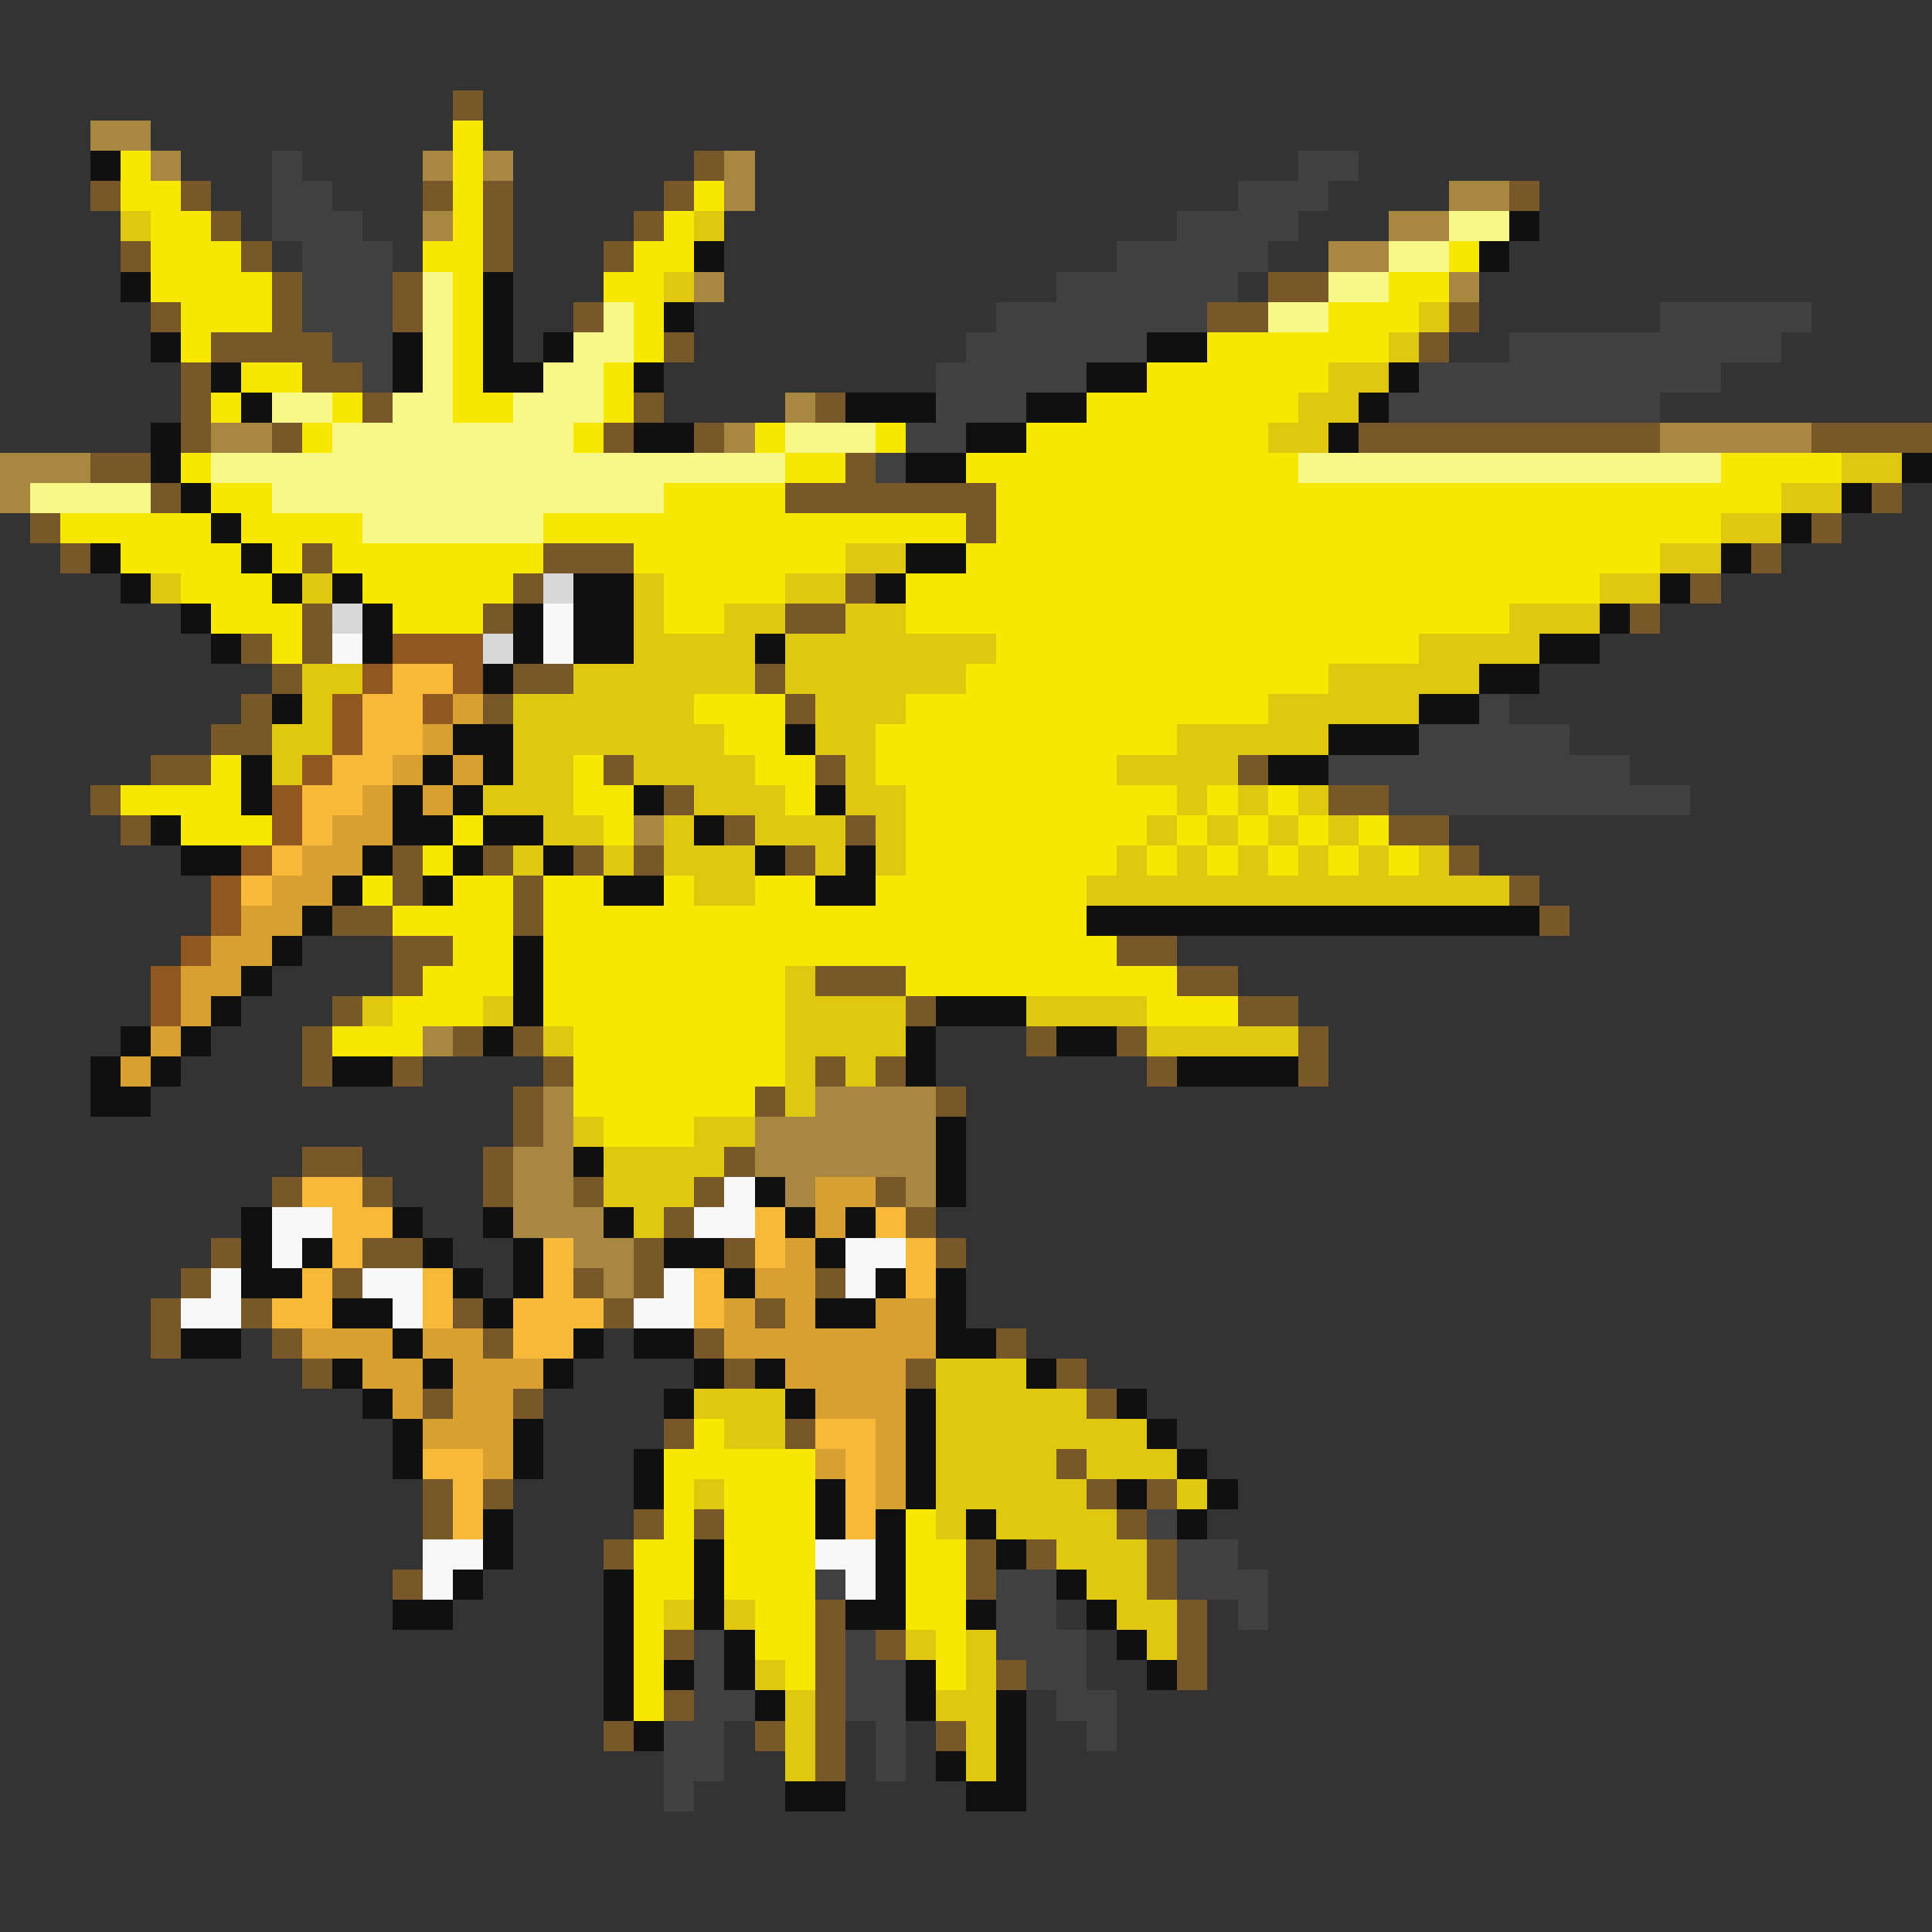<svg xmlns="http://www.w3.org/2000/svg" viewBox="0 -0.5 64 64" shape-rendering="crispEdges">
<rect x="0" y="-0.5" width="64" height="64" fill="#333333" stroke="none"/>
<path stroke="#785828" d="M15 3h1M23 5h1M3 6h1M6 6h1M14 6h1M16 6h1M22 6h1M50 6h1M7 7h1M16 7h1M21 7h1M4 8h1M8 8h1M16 8h1M20 8h1M9 9h1M13 9h1M42 9h2M5 10h1M9 10h1M13 10h1M19 10h1M40 10h2M48 10h1M7 11h4M22 11h1M47 11h1M6 12h1M10 12h2M6 13h1M12 13h1M21 13h1M27 13h1M6 14h1M9 14h1M20 14h1M23 14h1M45 14h10M60 14h4M3 15h2M28 15h1M5 16h1M26 16h7M62 16h1M1 17h1M32 17h1M60 17h1M2 18h1M10 18h1M18 18h3M58 18h1M17 19h1M28 19h1M56 19h1M10 20h1M16 20h1M26 20h2M54 20h1M8 21h1M10 21h1M9 22h1M17 22h2M25 22h1M8 23h1M16 23h1M26 23h1M7 24h2M5 25h2M20 25h1M27 25h1M41 25h1M3 26h1M22 26h1M44 26h2M4 27h1M24 27h1M28 27h1M46 27h2M13 28h1M16 28h1M19 28h1M21 28h1M26 28h1M48 28h1M13 29h1M17 29h1M50 29h1M11 30h2M17 30h1M51 30h1M13 31h2M37 31h2M13 32h1M27 32h3M39 32h2M11 33h1M30 33h1M41 33h2M10 34h1M15 34h1M17 34h1M34 34h1M37 34h1M43 34h1M10 35h1M13 35h1M18 35h1M27 35h1M29 35h1M38 35h1M43 35h1M17 36h1M25 36h1M31 36h1M17 37h1M10 38h2M16 38h1M24 38h1M9 39h1M12 39h1M16 39h1M19 39h1M23 39h1M29 39h1M22 40h1M30 40h1M7 41h1M12 41h2M21 41h1M24 41h1M31 41h1M6 42h1M11 42h1M19 42h1M21 42h1M27 42h1M5 43h1M8 43h1M15 43h1M20 43h1M25 43h1M5 44h1M9 44h1M16 44h1M23 44h1M33 44h1M10 45h1M24 45h1M30 45h1M35 45h1M14 46h1M17 46h1M36 46h1M22 47h1M26 47h1M35 48h1M14 49h1M16 49h1M36 49h1M38 49h1M14 50h1M21 50h1M23 50h1M37 50h1M20 51h1M32 51h1M34 51h1M38 51h1M13 52h1M32 52h1M38 52h1M27 53h1M39 53h1M22 54h1M27 54h1M29 54h1M39 54h1M27 55h1M33 55h1M39 55h1M22 56h1M27 56h1M20 57h1M25 57h1M27 57h1M31 57h1M27 58h1" />
<path stroke="#a88840" d="M3 4h2M5 5h1M14 5h1M16 5h1M24 5h1M24 6h1M48 6h2M14 7h1M46 7h2M44 8h2M23 9h1M48 9h1M26 13h1M7 14h2M24 14h1M55 14h5M0 15h3M0 16h1M21 27h1M14 34h1M18 36h1M27 36h4M18 37h1M25 37h6M17 38h2M25 38h6M17 39h2M26 39h1M30 39h1M17 40h3M19 41h2M20 42h1" />
<path stroke="#f8e800" d="M15 4h1M4 5h1M15 5h1M4 6h2M15 6h1M23 6h1M5 7h2M15 7h1M22 7h1M5 8h3M14 8h2M21 8h2M48 8h1M5 9h4M15 9h1M20 9h2M46 9h2M6 10h3M15 10h1M21 10h1M44 10h3M6 11h1M15 11h1M21 11h1M40 11h6M8 12h2M15 12h1M20 12h1M38 12h6M7 13h1M11 13h1M15 13h2M20 13h1M36 13h7M10 14h1M19 14h1M25 14h1M29 14h1M34 14h8M6 15h1M26 15h2M32 15h11M57 15h4M7 16h2M22 16h4M33 16h26M2 17h5M8 17h4M18 17h14M33 17h24M4 18h4M9 18h1M11 18h7M21 18h7M32 18h23M6 19h3M12 19h5M22 19h4M30 19h23M7 20h3M13 20h3M22 20h2M30 20h20M9 21h1M33 21h14M32 22h12M23 23h3M30 23h12M24 24h2M29 24h10M7 25h1M19 25h1M25 25h2M29 25h8M4 26h4M19 26h2M26 26h1M30 26h9M40 26h1M42 26h1M6 27h3M15 27h1M20 27h1M30 27h8M39 27h1M41 27h1M43 27h1M45 27h1M14 28h1M30 28h7M38 28h1M40 28h1M42 28h1M44 28h1M46 28h1M12 29h1M15 29h2M18 29h2M22 29h1M25 29h2M29 29h7M13 30h4M18 30h18M15 31h2M18 31h19M14 32h3M18 32h8M30 32h9M13 33h3M18 33h8M38 33h3M11 34h3M19 34h7M19 35h7M19 36h6M20 37h3M23 47h1M22 48h5M22 49h1M24 49h3M22 50h1M24 50h3M30 50h1M21 51h2M24 51h3M30 51h2M21 52h2M24 52h3M30 52h2M21 53h1M25 53h2M30 53h2M21 54h1M25 54h2M31 54h1M21 55h1M26 55h1M31 55h1M21 56h1" />
<path stroke="#101010" d="M3 5h1M50 7h1M23 8h1M49 8h1M4 9h1M16 9h1M16 10h1M22 10h1M5 11h1M13 11h1M16 11h1M18 11h1M38 11h2M7 12h1M13 12h1M16 12h2M21 12h1M36 12h2M46 12h1M8 13h1M28 13h3M34 13h2M45 13h1M5 14h1M21 14h2M32 14h2M44 14h1M5 15h1M30 15h2M63 15h1M6 16h1M61 16h1M7 17h1M59 17h1M3 18h1M8 18h1M30 18h2M57 18h1M4 19h1M9 19h1M11 19h1M19 19h2M29 19h1M55 19h1M6 20h1M12 20h1M17 20h1M19 20h2M53 20h1M7 21h1M12 21h1M17 21h1M19 21h2M25 21h1M51 21h2M16 22h1M49 22h2M9 23h1M47 23h2M15 24h2M26 24h1M44 24h3M8 25h1M14 25h1M16 25h1M42 25h2M8 26h1M13 26h1M15 26h1M21 26h1M27 26h1M5 27h1M13 27h2M16 27h2M23 27h1M6 28h2M12 28h1M15 28h1M18 28h1M25 28h1M28 28h1M11 29h1M14 29h1M20 29h2M27 29h2M10 30h1M36 30h15M9 31h1M17 31h1M8 32h1M17 32h1M7 33h1M17 33h1M31 33h3M4 34h1M6 34h1M16 34h1M30 34h1M35 34h2M3 35h1M5 35h1M11 35h2M30 35h1M39 35h4M3 36h2M31 37h1M19 38h1M31 38h1M25 39h1M31 39h1M8 40h1M13 40h1M16 40h1M20 40h1M26 40h1M28 40h1M8 41h1M10 41h1M14 41h1M17 41h1M22 41h2M27 41h1M8 42h2M15 42h1M17 42h1M24 42h1M29 42h1M31 42h1M11 43h2M16 43h1M27 43h2M31 43h1M6 44h2M13 44h1M19 44h1M21 44h2M31 44h2M11 45h1M14 45h1M18 45h1M23 45h1M25 45h1M34 45h1M12 46h1M22 46h1M26 46h1M30 46h1M37 46h1M13 47h1M17 47h1M30 47h1M38 47h1M13 48h1M17 48h1M21 48h1M30 48h1M39 48h1M21 49h1M27 49h1M30 49h1M37 49h1M40 49h1M16 50h1M27 50h1M29 50h1M32 50h1M39 50h1M16 51h1M23 51h1M29 51h1M33 51h1M15 52h1M20 52h1M23 52h1M29 52h1M35 52h1M13 53h2M20 53h1M23 53h1M28 53h2M32 53h1M36 53h1M20 54h1M24 54h1M37 54h1M20 55h1M22 55h1M24 55h1M30 55h1M38 55h1M20 56h1M25 56h1M30 56h1M33 56h1M21 57h1M33 57h1M31 58h1M33 58h1M26 59h2M32 59h2" />
<path stroke="#404040" d="M9 5h1M43 5h2M9 6h2M41 6h3M9 7h3M39 7h4M10 8h3M37 8h5M10 9h3M35 9h6M10 10h3M33 10h7M55 10h5M11 11h2M32 11h6M50 11h9M12 12h1M31 12h5M47 12h10M31 13h3M46 13h9M30 14h2M29 15h1M49 23h1M47 24h5M44 25h10M46 26h10M38 50h1M39 51h2M27 52h1M33 52h2M39 52h3M33 53h2M41 53h1M23 54h1M28 54h1M33 54h3M23 55h1M28 55h2M34 55h2M23 56h2M28 56h2M35 56h2M22 57h2M29 57h1M36 57h1M22 58h2M29 58h1M22 59h1" />
<path stroke="#e0c810" d="M4 7h1M23 7h1M22 9h1M47 10h1M46 11h1M44 12h2M43 13h2M42 14h2M61 15h2M59 16h2M57 17h2M28 18h2M55 18h2M5 19h1M10 19h1M21 19h1M26 19h2M53 19h2M21 20h1M24 20h2M28 20h2M50 20h3M21 21h4M26 21h7M47 21h4M10 22h2M19 22h6M26 22h6M44 22h5M10 23h1M17 23h6M27 23h3M42 23h5M9 24h2M17 24h7M27 24h2M39 24h5M9 25h1M17 25h2M21 25h4M28 25h1M37 25h4M16 26h3M23 26h3M28 26h2M39 26h1M41 26h1M43 26h1M18 27h2M22 27h1M25 27h3M29 27h1M38 27h1M40 27h1M42 27h1M44 27h1M17 28h1M20 28h1M22 28h3M27 28h1M29 28h1M37 28h1M39 28h1M41 28h1M43 28h1M45 28h1M47 28h1M23 29h2M36 29h14M26 32h1M12 33h1M16 33h1M26 33h4M34 33h4M18 34h1M26 34h4M38 34h5M26 35h1M28 35h1M26 36h1M19 37h1M23 37h2M20 38h4M20 39h3M21 40h1M31 45h3M23 46h3M31 46h5M24 47h2M31 47h7M31 48h4M36 48h3M23 49h1M31 49h5M39 49h1M31 50h1M33 50h4M35 51h3M36 52h2M22 53h1M24 53h1M37 53h2M30 54h1M32 54h1M38 54h1M25 55h1M32 55h1M26 56h1M31 56h2M26 57h1M32 57h1M26 58h1M32 58h1" />
<path stroke="#f8f888" d="M48 7h2M46 8h2M14 9h1M44 9h2M14 10h1M20 10h1M42 10h2M14 11h1M19 11h2M14 12h1M18 12h2M9 13h2M13 13h2M17 13h3M11 14h8M26 14h3M7 15h19M43 15h14M1 16h4M9 16h13M12 17h6" />
<path stroke="#d8d8d8" d="M18 19h1M11 20h1M16 21h1" />
<path stroke="#f8f8f8" d="M18 20h1M11 21h1M18 21h1M24 39h1M9 40h2M23 40h2M9 41h1M28 41h2M7 42h1M12 42h2M22 42h1M28 42h1M6 43h2M13 43h1M21 43h2M14 51h2M27 51h2M14 52h1M28 52h1" />
<path stroke="#905820" d="M13 21h3M12 22h1M15 22h1M11 23h1M14 23h1M11 24h1M10 25h1M9 26h1M9 27h1M8 28h1M7 29h1M7 30h1M6 31h1M5 32h1M5 33h1" />
<path stroke="#f8b838" d="M13 22h2M12 23h2M12 24h2M11 25h2M10 26h2M10 27h1M9 28h1M8 29h1M10 39h2M11 40h2M25 40h1M29 40h1M11 41h1M18 41h1M25 41h1M30 41h1M10 42h1M14 42h1M18 42h1M23 42h1M30 42h1M9 43h2M14 43h1M17 43h3M23 43h1M17 44h2M27 47h2M14 48h2M28 48h1M15 49h1M28 49h1M15 50h1M28 50h1" />
<path stroke="#d8a030" d="M15 23h1M14 24h1M13 25h1M15 25h1M12 26h1M14 26h1M11 27h2M10 28h2M9 29h2M8 30h2M7 31h2M6 32h2M6 33h1M5 34h1M4 35h1M27 39h2M27 40h1M26 41h1M25 42h2M24 43h1M26 43h1M29 43h2M10 44h3M14 44h2M24 44h7M12 45h2M15 45h3M26 45h4M13 46h1M15 46h2M27 46h3M14 47h3M29 47h1M16 48h1M27 48h1M29 48h1M29 49h1" />
</svg>
